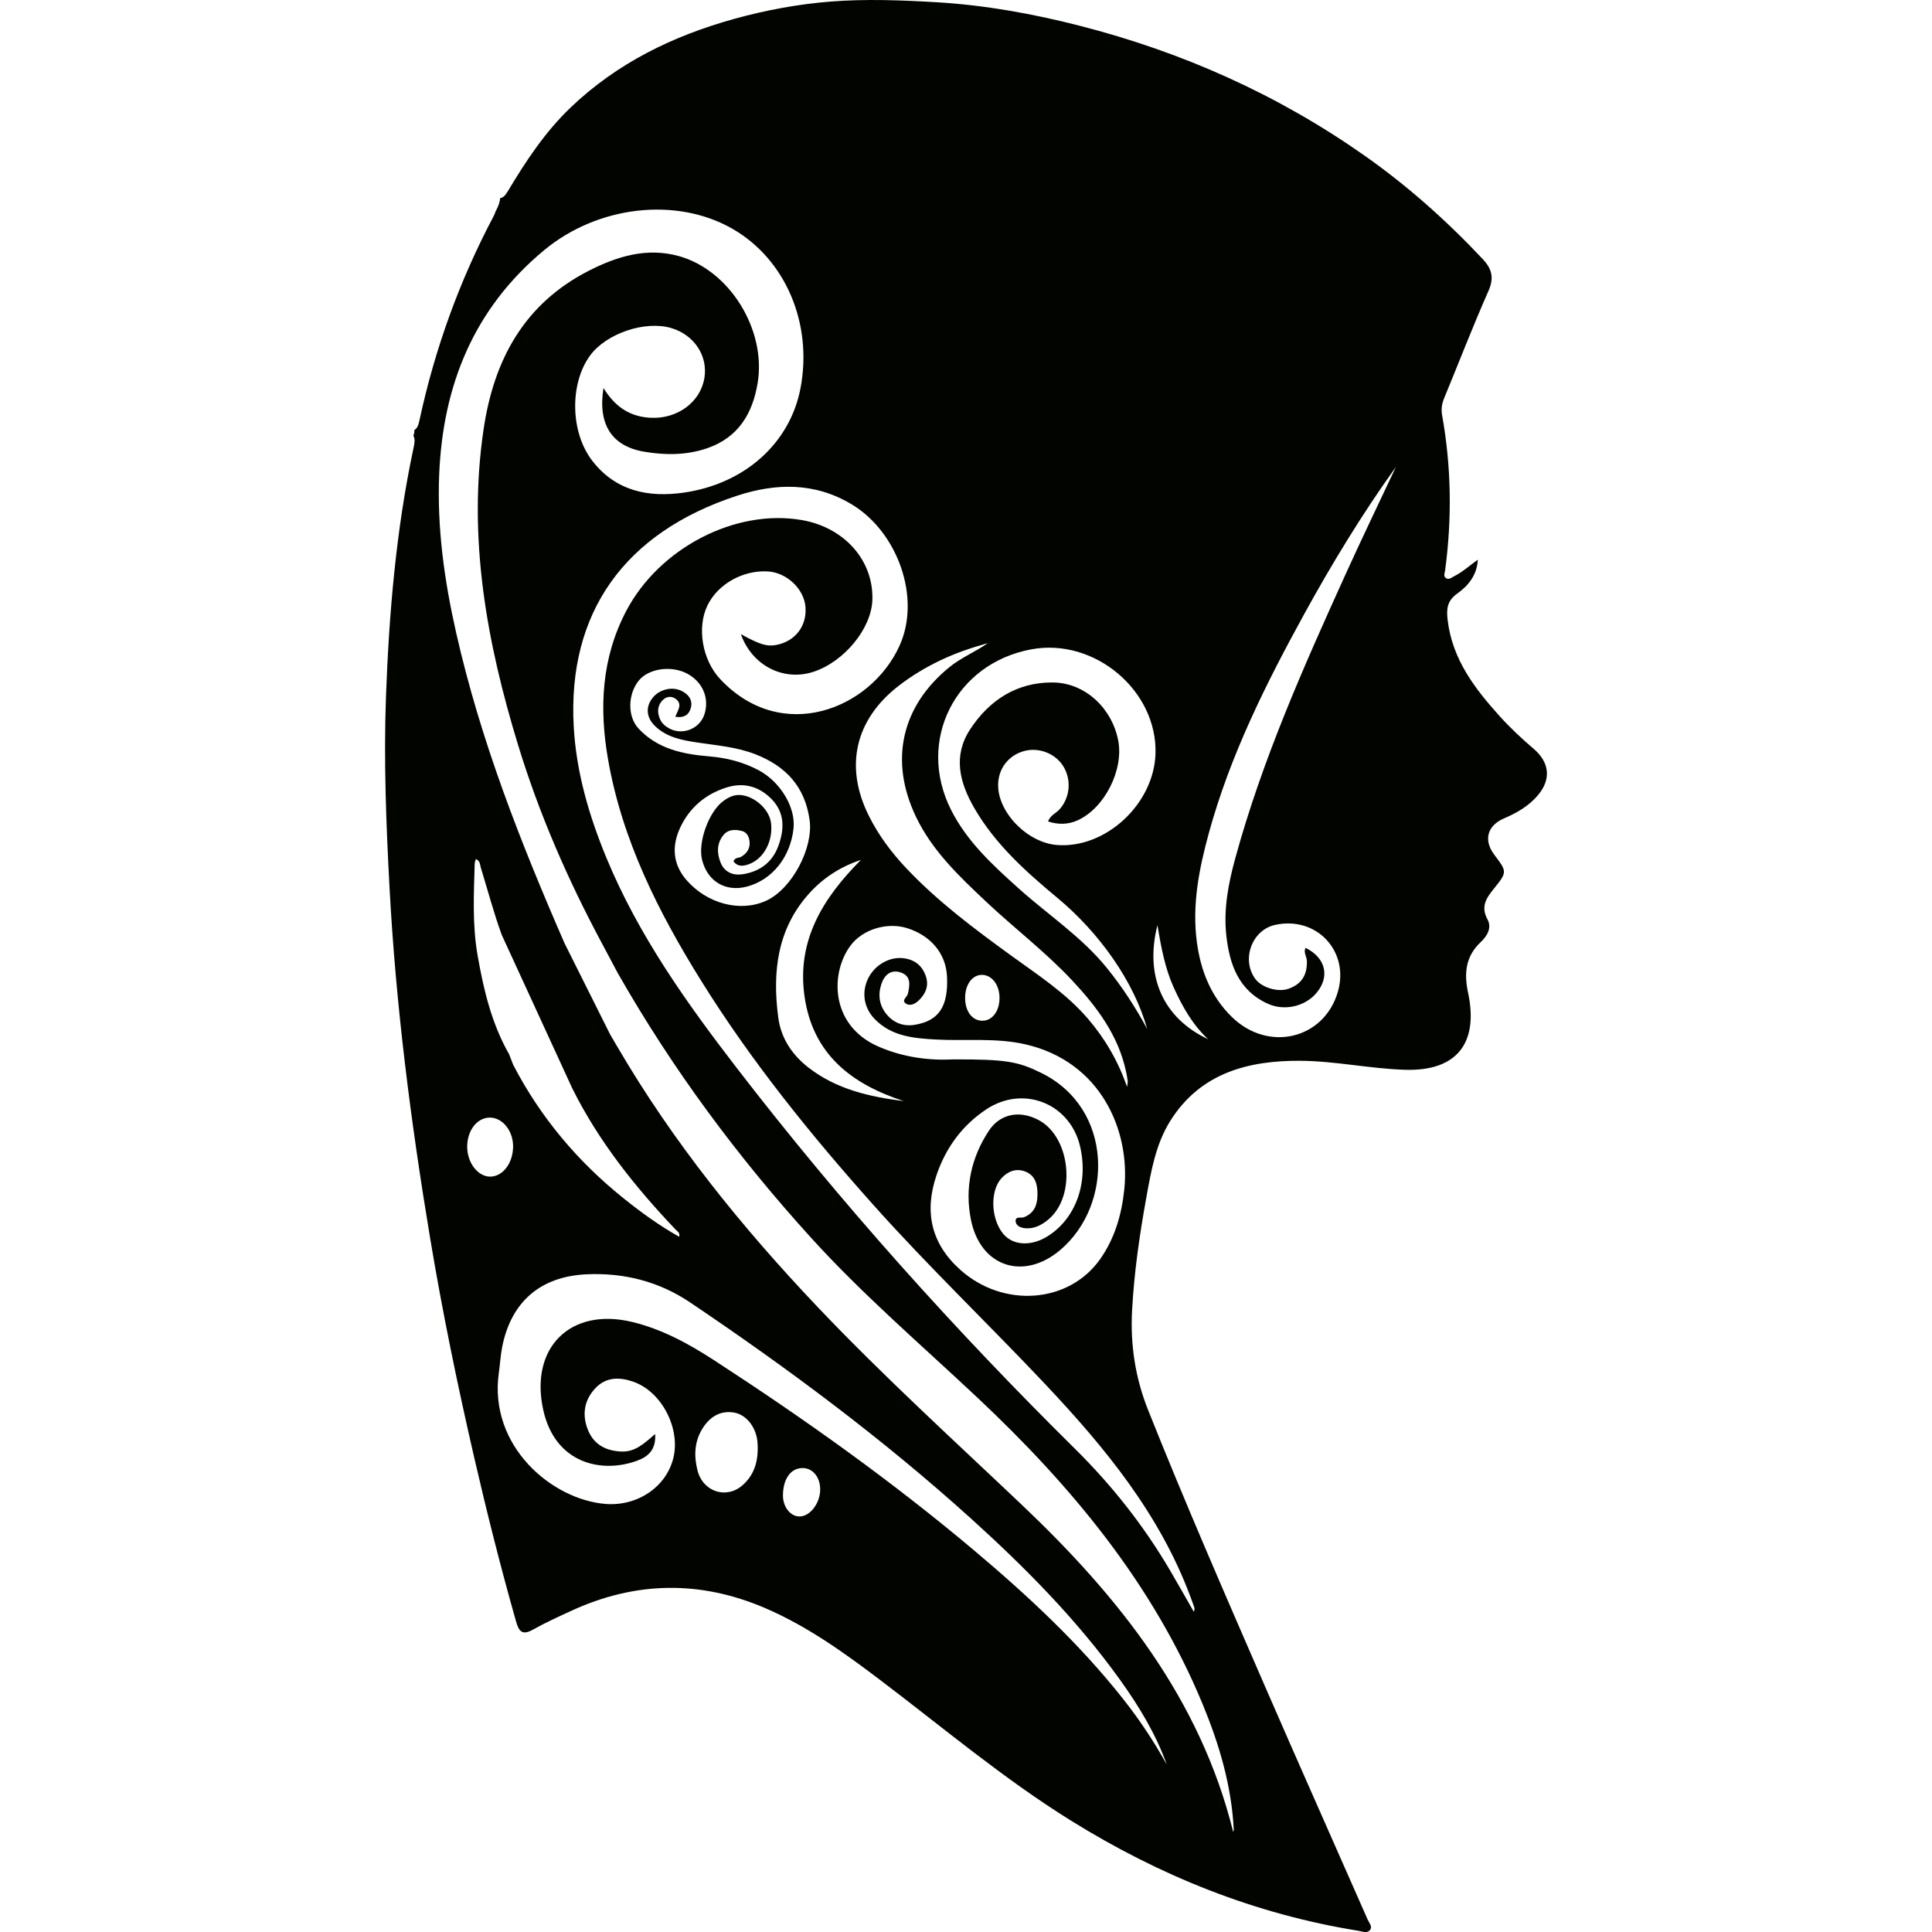<?xml version="1.0" encoding="iso-8859-1"?>
<!-- Generator: Adobe Illustrator 19.1.0, SVG Export Plug-In . SVG Version: 6.00 Build 0)  -->
<svg version="1.1" id="Capa_1" xmlns="http://www.w3.org/2000/svg" xmlns:xlink="http://www.w3.org/1999/xlink" x="0px" y="0px"
	 viewBox="0 0 215.765 215.765" style="enable-background:new 0 0 215.765 215.765;" xml:space="preserve">
<g id="XMLID_40_">
	<path id="XMLID_216_" style="fill:#020400;" d="M171.288,83.634c-1.314-1.125-2.594-2.31-3.752-3.592
		c-2.815-3.116-5.342-6.388-5.864-10.8c-0.155-1.308-0.035-2.167,1.111-2.981c1.231-0.874,2.178-2.081,2.26-3.756
		c-0.894,0.634-1.677,1.364-2.634,1.843c-0.283,0.142-0.579,0.43-0.903,0.231c-0.346-0.213-0.157-0.581-0.114-0.897
		c0.775-5.791,0.693-11.567-0.339-17.322c-0.121-0.676-0.025-1.279,0.236-1.909c1.648-3.982,3.194-8.008,4.937-11.947
		c0.659-1.49,0.395-2.477-0.66-3.598c-4.027-4.278-8.382-8.162-13.195-11.543c-9.696-6.812-20.323-11.549-31.784-14.486
		c-5.276-1.352-10.623-2.315-16.051-2.631c-3.923-0.229-7.888-0.381-11.794-0.07c-3.618,0.289-7.231,0.956-10.766,1.938
		C75.14,4.013,68.934,7.04,63.757,11.977c-2.876,2.743-5.042,6.031-7.063,9.413c-0.277,0.463-0.541,0.703-0.834,0.738
		c-0.039,0.412-0.177,0.859-0.442,1.347c-0.02,0.038-0.043,0.072-0.065,0.107c-0.042,0.174-0.12,0.36-0.229,0.566
		c-3.808,7.2-6.551,14.792-8.27,22.753c-0.103,0.477-0.212,0.924-0.574,1.119c0.007,0.219-0.03,0.439-0.111,0.64
		c0.218,0.394,0.12,0.869,0.015,1.364c-1.949,9.143-2.736,18.425-3.077,27.739c-0.261,7.112,0.014,14.223,0.394,21.337
		c0.702,13.158,2.375,26.192,4.535,39.174c1.368,8.223,3.051,16.386,4.925,24.51c1.41,6.115,2.941,12.198,4.654,18.237
		c0.315,1.109,0.651,1.682,1.901,0.979c1.385-0.78,2.841-1.439,4.287-2.105c7.161-3.299,14.367-3.424,21.629-0.312
		c4.696,2.012,8.802,4.962,12.838,8.019c7.055,5.343,13.829,11.063,21.372,15.747c9.901,6.149,20.512,10.424,32.053,12.278
		c0.438,0.07,0.996,0.33,1.318-0.1c0.282-0.376-0.117-0.795-0.281-1.167c-3.828-8.702-7.7-17.385-11.49-26.104
		c-4.443-10.222-8.899-20.439-13.026-30.796c-1.434-3.6-1.992-7.29-1.784-11.134c0.228-4.215,0.828-8.381,1.579-12.528
		c0.542-2.994,1.049-6.02,2.705-8.648c3.365-5.337,8.709-6.715,14.477-6.682c3.909,0.022,7.808,0.886,11.723,1.006
		c5.762,0.177,8.238-2.963,7.039-8.596c-0.46-2.163-0.297-4.069,1.422-5.676c0.702-0.656,1.259-1.584,0.746-2.525
		c-0.795-1.459-0.116-2.401,0.749-3.473c1.473-1.825,1.426-1.863,0.013-3.744c-1.237-1.647-0.792-3.265,1.109-4.074
		c1.436-0.611,2.767-1.39,3.784-2.605C173.266,87,173.031,85.127,171.288,83.634z M105.053,73.732
		c1.69-0.807,3.459-1.402,5.275-1.908c-1.379,0.964-2.959,1.598-4.277,2.667c-5.387,4.368-6.758,10.458-3.756,16.726
		c1.823,3.807,4.814,6.635,7.815,9.465c3.167,2.986,6.651,5.627,9.631,8.814c2.777,2.97,5.187,6.168,6.036,10.275
		c0.066,0.32,0.123,0.642,0.165,0.965c0.016,0.119-0.021,0.245-0.065,0.649c-1.044-2.965-2.481-5.395-4.355-7.59
		c-2.469-2.89-5.629-4.919-8.651-7.116c-4.095-2.977-8.143-6-11.638-9.695c-1.685-1.781-3.136-3.726-4.225-5.924
		c-2.703-5.451-1.511-10.65,3.265-14.398C101.755,75.5,103.357,74.541,105.053,73.732z M113.432,136.451
		c0.071,0.492,0.626,0.685,1.102,0.721c0.994,0.074,1.821-0.373,2.555-0.986c3.12-2.606,2.495-9.145-1.05-11.074
		c-2.109-1.147-4.318-0.767-5.595,1.158c-2.001,3.018-2.714,6.436-2.013,9.941c1.056,5.281,5.895,6.867,10.006,3.364
		c5.898-5.026,5.95-15.768-2.154-19.754c-2.604-1.28-3.961-1.529-9.828-1.508c-2.539,0.133-5.523-0.184-8.388-1.449
		c-5.405-2.387-5.345-8.253-3.069-11.279c1.382-1.838,4.135-2.627,6.341-1.921c2.647,0.847,4.3,2.857,4.421,5.375
		c0.16,3.346-0.892,4.957-3.579,5.407c-1.24,0.208-2.322-0.167-3.142-1.137c-0.86-1.017-1.01-2.216-0.601-3.435
		c0.331-0.984,1.06-1.642,2.159-1.268c1.178,0.401,1.01,1.404,0.8,2.361c-0.082,0.375-0.73,0.733-0.268,1.082
		c0.512,0.387,1.106,0.044,1.513-0.356c0.746-0.733,1.115-1.621,0.752-2.678c-0.426-1.239-1.33-1.898-2.614-2.013
		c-1.555-0.139-3.159,0.845-3.854,2.321c-0.708,1.502-0.456,3.196,0.71,4.43c1.868,1.977,4.371,2.202,6.857,2.34
		c3.355,0.187,6.721-0.228,10.07,0.55c8.357,1.94,11.685,9.585,10.995,16.199c-0.292,2.797-1.06,5.445-2.676,7.751
		c-3.503,5-10.828,5.509-15.613,1.24c-3.309-2.953-4.058-6.503-2.689-10.565c1.028-3.051,2.851-5.568,5.569-7.376
		c4.123-2.742,9.35-0.676,10.474,4.139c0.951,4.072-0.485,8.056-3.614,10.027c-1.852,1.167-3.899,1.051-4.986-0.282
		c-1.366-1.675-1.471-4.749-0.201-6.166c0.722-0.805,1.65-1.162,2.661-0.779c1.184,0.448,1.404,1.521,1.38,2.668
		c-0.024,1.118-0.388,2.007-1.516,2.442C114.013,136.068,113.336,135.78,113.432,136.451z M83.633,96.515
		c1.656-0.599,2.721-2.567,2.475-4.602c-0.175-1.448-1.673-2.873-3.232-3.106c-0.81-0.121-1.467,0.193-2.087,0.644
		c-1.63,1.185-2.87,4.616-2.382,6.573c0.602,2.416,2.629,3.622,5.021,2.987c2.814-0.747,4.855-3.3,5.194-6.5
		c0.249-2.349-1.473-5.213-3.923-6.507c-1.721-0.909-3.548-1.371-5.501-1.533c-2.925-0.244-5.779-0.828-7.901-3.125
		c-1.239-1.341-1.187-3.814,0.037-5.334c1.1-1.365,3.661-1.728,5.435-0.769c1.704,0.921,2.468,2.718,1.913,4.499
		c-0.515,1.655-2.475,2.437-3.981,1.587c-0.416-0.235-0.776-0.544-0.975-0.982c-0.361-0.794-0.327-1.57,0.329-2.196
		c0.415-0.396,0.974-0.431,1.424-0.087c0.775,0.593,0.211,1.256-0.059,1.985c1.008,0.16,1.54-0.249,1.736-1.008
		c0.217-0.843-0.225-1.444-0.952-1.839c-1.105-0.6-2.63-0.224-3.393,0.823c-0.739,1.014-0.614,2.181,0.424,3.139
		c1.304,1.204,2.984,1.509,4.655,1.761c2.172,0.327,4.367,0.494,6.449,1.303c3.421,1.329,5.57,3.625,6.081,7.38
		c0.423,3.106-1.982,7.685-4.876,8.995c-2.889,1.309-6.601,0.315-8.89-2.332c-1.54-1.781-1.626-3.793-0.72-5.777
		c1.032-2.26,2.845-3.825,5.255-4.563c1.921-0.588,3.64-0.08,5.012,1.346c1.487,1.545,1.396,3.4,0.703,5.253
		c-0.686,1.835-2.128,2.836-4.01,3.112c-1.034,0.152-1.996-0.247-2.415-1.299c-0.413-1.036-0.454-2.12,0.295-3.06
		c0.54-0.677,1.309-0.668,2.064-0.484c0.577,0.141,0.813,0.641,0.87,1.164c0.084,0.769-0.276,1.35-0.954,1.731
		c-0.269,0.151-0.679,0.042-0.842,0.509C82.385,96.809,82.98,96.751,83.633,96.515z M90.455,99.684
		c1.556-1.697,3.46-2.909,5.69-3.648c-4.209,4.232-7.183,8.961-6.3,15.215c0.917,6.492,5.259,9.827,11.09,11.719
		c-3.837-0.482-7.508-1.316-10.623-3.727c-1.86-1.44-3.095-3.299-3.399-5.626C86.246,108.521,86.79,103.681,90.455,99.684z
		 M107.784,111.49c-0.018-1.527,0.804-2.647,1.918-2.616c1.08,0.03,1.905,1.112,1.923,2.52c0.019,1.523-0.807,2.625-1.949,2.6
		C108.568,113.969,107.801,112.954,107.784,111.49z M68.141,115.528l-5.086-10.171c-4.917-11.261-9.397-22.675-12.114-34.7
		c-1.314-5.815-2.142-11.698-1.892-17.684c0.417-9.968,3.871-18.513,11.71-25.024c5.986-4.972,14.764-5.998,21.04-2.398
		c5.922,3.397,8.983,10.572,7.6,17.809c-1.172,6.132-6.216,10.672-13.024,11.654c-3.99,0.576-7.602-0.183-10.208-3.526
		c-2.497-3.204-2.555-8.645-0.277-11.769c1.804-2.475,6.139-3.949,9.069-3.083c2.554,0.754,4.105,3.074,3.713,5.554
		c-0.425,2.689-2.981,4.594-5.947,4.47c-2.279-0.095-3.993-1.142-5.328-3.33c-0.65,4.056,0.919,6.494,4.524,7.113
		c2.357,0.405,4.777,0.409,7.087-0.394c3.433-1.193,5.037-3.839,5.606-7.271c0.982-5.923-3.101-12.597-8.804-14.179
		c-3.546-0.984-6.847,0.006-10.019,1.621c-7.261,3.698-10.637,9.97-11.784,17.727c-1.789,12.098,0.342,23.772,3.862,35.286
		c2.336,7.64,5.514,14.932,9.276,21.971l1.84,3.455c6.071,10.667,13.327,20.46,21.571,29.548
		c5.801,6.395,12.345,11.998,18.619,17.895c10.485,9.856,19.59,20.784,25.157,34.268c1.847,4.474,3.211,9.087,3.454,13.967
		c0.004,0.073-0.033,0.148-0.06,0.258c-3.693-14.902-12.798-26.279-23.603-36.533c-7.674-7.283-15.506-14.407-22.795-22.081
		c-8.469-8.918-16.174-18.441-22.395-29.104 M56.85,117.722c-1.953-3.422-2.84-7.196-3.511-11.018
		c-0.594-3.384-0.426-6.814-0.326-10.232c0.005-0.169,0.076-0.335,0.123-0.531c0.501,0.196,0.456,0.613,0.557,0.945
		c0.77,2.505,1.441,5.045,2.334,7.505l7.888,17.163c2.922,5.874,7.02,11.025,11.56,15.787c0.173,0.182,0.482,0.308,0.379,0.782
		c-2.232-1.256-4.254-2.726-6.213-4.297c-5.14-4.121-9.291-9.057-12.329-14.912 M52.177,127.955c0.049-1.79,1.146-3.147,2.54-3.143
		c1.423,0.005,2.612,1.509,2.585,3.271c-0.028,1.843-1.157,3.313-2.551,3.322C53.34,131.414,52.127,129.788,52.177,127.955z
		 M82.953,165.848c-1.79,1.606-4.432,0.79-5.052-1.62c-0.398-1.548-0.375-3.137,0.498-4.601c0.871-1.462,2.107-2.126,3.585-1.872
		c1.218,0.21,2.243,1.337,2.548,2.846c0.082,0.408,0.078,0.833,0.087,0.945C84.661,163.433,84.123,164.798,82.953,165.848z
		 M89.335,169.358c-1.028,0.039-1.902-1.045-1.895-2.35c0.01-1.85,0.872-3.054,2.188-3.056c1.154-0.002,1.991,1.034,1.969,2.436
		C91.574,167.889,90.488,169.315,89.335,169.358z M125.429,189.737c-4.904-6.205-10.661-11.555-16.687-16.628
		c-9.187-7.732-18.953-14.68-29.016-21.213c-2.832-1.839-5.795-3.457-9.123-4.26c-6.907-1.665-11.466,2.874-9.933,9.825
		c1.322,5.997,6.53,7.141,10.521,5.656c1.184-0.441,2.088-1.199,1.977-2.968c-1.264,1.099-2.252,2.019-3.767,1.958
		c-1.77-0.072-3.103-0.799-3.753-2.448c-0.647-1.641-0.429-3.235,0.8-4.579c1.218-1.333,2.756-1.302,4.286-0.767
		c3.154,1.102,5.266,5.177,4.474,8.482c-0.79,3.296-4.052,5.435-7.559,5.165c-5.973-0.459-13.107-6.435-11.936-14.669
		c0.138-0.971,0.188-1.959,0.381-2.918c1.006-5,4.27-7.812,9.378-8.058c4.196-0.202,8.128,0.799,11.6,3.139
		c10.963,7.386,21.557,15.267,31.375,24.142c6.089,5.504,11.848,11.327,16.651,18.025c2.107,2.938,3.975,6.012,5.209,9.448
		C128.88,194.489,127.255,192.047,125.429,189.737z M132.95,178.335c0.13,0.351,0.26,0.702,0.387,1.054
		c0.061,0.169,0.114,0.341-0.014,0.612c-0.884-1.541-1.755-3.09-2.654-4.623c-2.932-4.995-6.478-9.485-10.609-13.569
		c-13.504-13.349-26.164-27.462-37.757-42.509c-5.638-7.318-10.992-14.837-14.559-23.451c-1.965-4.745-3.403-9.653-3.675-14.789
		c-0.668-12.629,5.648-21.573,18.245-25.698c4.369-1.43,8.737-1.514,12.873,1.007c5.053,3.079,7.712,10.389,5.263,15.767
		c-3.225,7.083-13.141,11.032-20.015,3.711c-2.026-2.157-2.616-5.779-1.424-8.237c1.149-2.369,3.934-3.944,6.712-3.794
		c2.138,0.115,4.082,1.951,4.234,3.999c0.157,2.126-1.175,3.832-3.296,4.219c-1.02,0.186-1.806-0.049-3.924-1.213
		c1.258,3.526,4.764,5.287,8.083,4.214c3.438-1.111,6.492-4.818,6.606-8.017c0.156-4.41-3.109-8.112-7.886-8.939
		c-7.402-1.282-15.896,3.111-19.593,10.132c-2.767,5.256-3.042,10.829-2.05,16.543c1.576,9.076,5.639,17.123,10.446,24.838
		c5.565,8.933,12.152,17.083,19.152,24.926c6.211,6.959,12.956,13.399,19.344,20.182C123.449,161.72,129.528,169.128,132.95,178.335
		z M123.571,108.047c-2.81-3.45-6.528-5.883-9.796-8.819c-2.897-2.603-5.768-5.225-7.56-8.777
		c-3.888-7.706,0.44-16.356,8.973-17.936c7.048-1.305,14.075,4.609,13.856,11.661c-0.174,5.607-5.549,10.601-10.975,10.196
		c-3.329-0.248-6.652-3.651-6.598-6.757c0.031-1.787,1.148-3.241,2.864-3.729c1.649-0.469,3.523,0.248,4.412,1.69
		c0.946,1.533,0.752,3.503-0.422,4.815c-0.392,0.438-1.02,0.649-1.281,1.35c1.146,0.369,2.233,0.352,3.28-0.116
		c3.02-1.348,5.193-5.63,4.558-8.922c-0.693-3.6-3.685-6.456-7.31-6.485c-3.987-0.032-7.082,1.952-9.237,5.25
		c-1.941,2.972-1.159,5.941,0.462,8.755c2.331,4.047,5.76,7.116,9.295,10.053c4.732,3.931,8.564,9.389,10.021,14.626
		C126.8,112.482,125.311,110.183,123.571,108.047z M129.259,103.329c0.419,2.459,0.839,4.777,1.815,6.94
		c0.964,2.138,2.105,4.16,3.845,5.79C129.9,113.698,127.816,109.041,129.259,103.329z M150.243,64.202
		c-4.683,10.325-9.29,20.684-12.292,31.662c-0.77,2.814-1.32,5.675-0.997,8.604c0.357,3.244,1.376,6.16,4.653,7.637
		c1.842,0.83,4.129,0.294,5.391-1.184c1.556-1.823,1.074-3.959-1.196-5.065c-0.257,0.521,0.137,0.976,0.15,1.455
		c0.044,1.59-0.594,2.607-2.071,3.119c-1.166,0.405-2.966-0.131-3.682-1.097c-1.601-2.158-0.393-5.472,2.202-6.041
		c4.637-1.015,8.339,2.946,7.004,7.495c-1.543,5.258-7.74,6.76-11.814,2.805c-2.338-2.27-3.493-5.16-3.923-8.364
		c-0.56-4.176,0.244-8.205,1.336-12.192c2.369-8.648,6.339-16.608,10.63-24.421c3.112-5.666,6.47-11.183,10.262-16.472
		C154.008,56.161,152.076,60.16,150.243,64.202z"/>
</g>
<g>
</g>
<g>
</g>
<g>
</g>
<g>
</g>
<g>
</g>
<g>
</g>
<g>
</g>
<g>
</g>
<g>
</g>
<g>
</g>
<g>
</g>
<g>
</g>
<g>
</g>
<g>
</g>
<g>
</g>
</svg>
